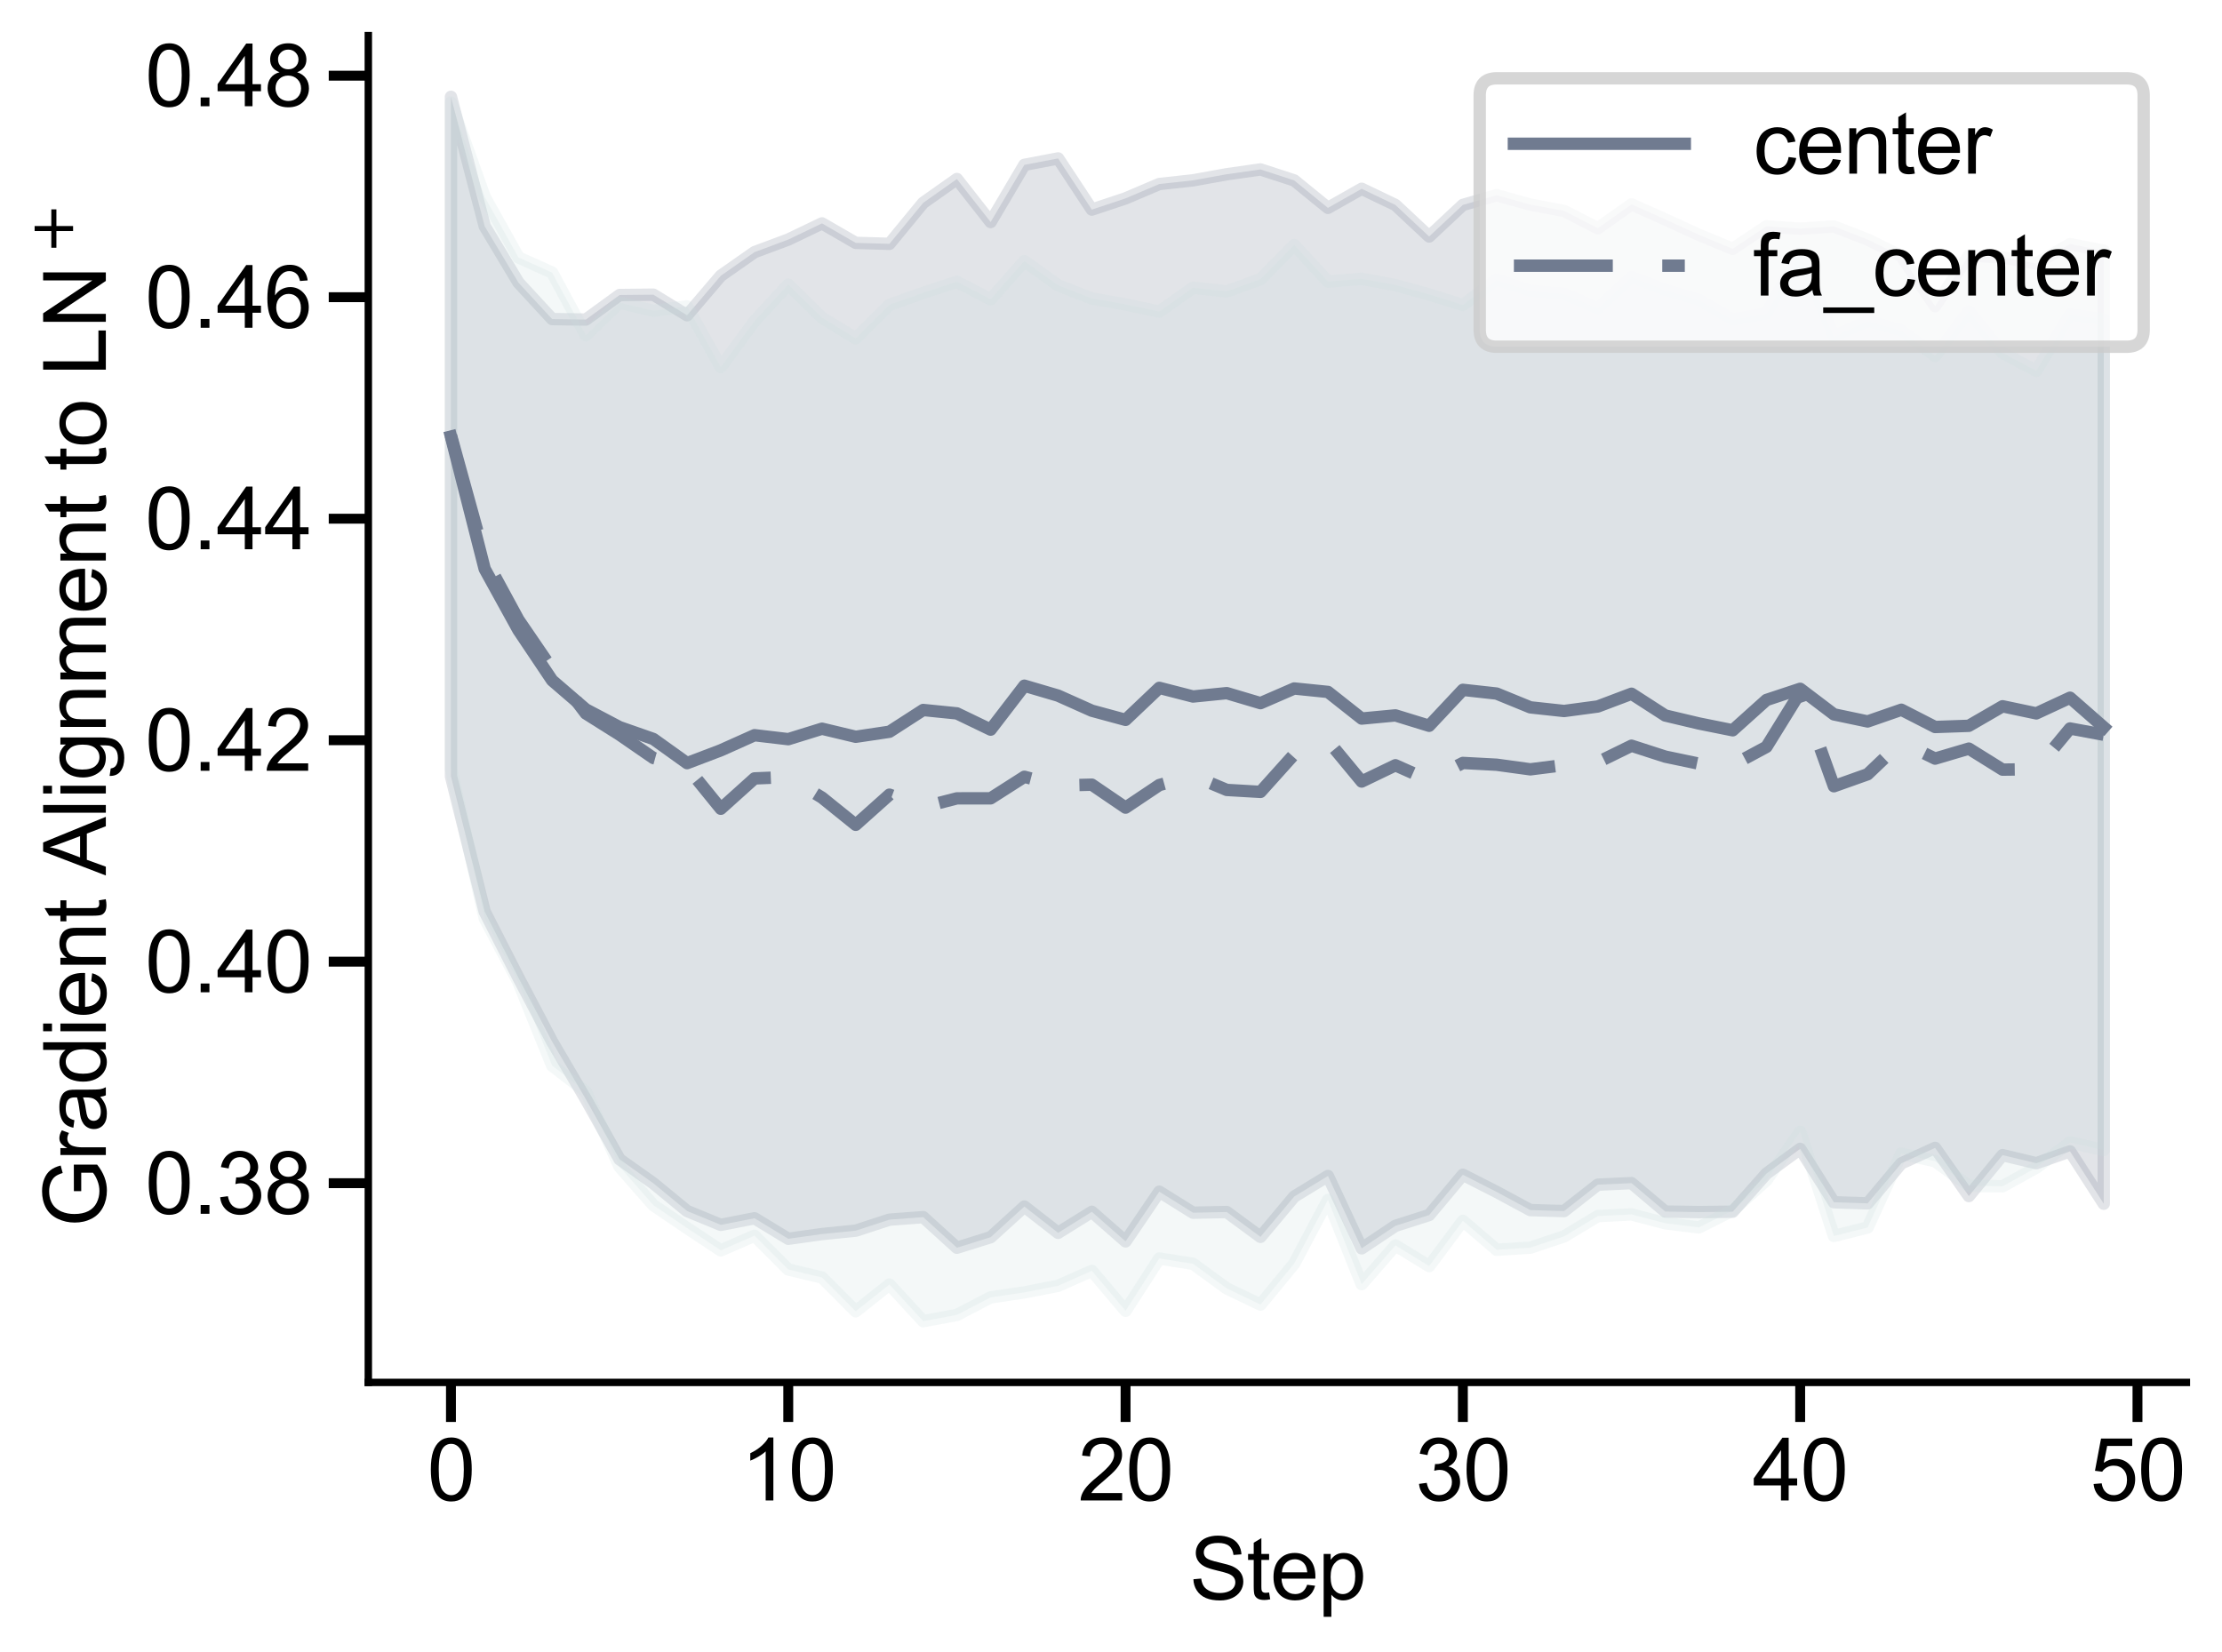 <?xml version="1.0" encoding="utf-8" standalone="no"?>
<!DOCTYPE svg PUBLIC "-//W3C//DTD SVG 1.1//EN"
  "http://www.w3.org/Graphics/SVG/1.1/DTD/svg11.dtd">
<svg xmlns:xlink="http://www.w3.org/1999/xlink" width="449.28pt" height="334.08pt" viewBox="0 0 449.28 334.08" xmlns="http://www.w3.org/2000/svg" version="1.1">
 <defs>
  <style type="text/css">*{stroke-linejoin: round; stroke-linecap: butt}</style>
 </defs>
 <g id="figure_1">
  <g id="patch_1">
   <path d="M 0 334.08 
L 449.28 334.08 
L 449.28 0 
L 0 0 
z
" style="fill: #ffffff"/>
  </g>
  <g id="axes_1">
   <g id="patch_2">
    <path d="M 74.472 279.563 
L 442.08 279.563 
L 442.08 7.2 
L 74.472 7.2 
z
" style="fill: #ffffff"/>
   </g>
   <g id="PolyCollection_1">
    <defs>
     <path id="me09c4c65f8" d="M 91.182 -314.5 
L 91.182 -177.089 
L 98.002 -149.723 
L 104.822 -136.369 
L 111.642 -123.418 
L 118.463 -111.772 
L 125.283 -99.629 
L 132.103 -94.786 
L 138.923 -89.179 
L 145.743 -86.376 
L 152.564 -87.71 
L 159.384 -83.56 
L 166.204 -84.517 
L 173.024 -85.203 
L 179.844 -87.429 
L 186.664 -87.937 
L 193.485 -81.748 
L 200.305 -83.88 
L 207.125 -90.08 
L 213.945 -84.764 
L 220.765 -89.014 
L 227.585 -83.037 
L 234.406 -93.085 
L 241.226 -88.835 
L 248.046 -88.974 
L 254.866 -83.949 
L 261.686 -92.098 
L 268.507 -96.261 
L 275.327 -81.627 
L 282.147 -86.181 
L 288.967 -88.362 
L 295.787 -96.509 
L 302.607 -93.038 
L 309.428 -89.362 
L 316.248 -89.161 
L 323.068 -94.502 
L 329.888 -94.817 
L 336.708 -89.068 
L 343.528 -88.957 
L 350.349 -89.036 
L 357.169 -96.749 
L 363.989 -101.743 
L 370.809 -90.95 
L 377.629 -90.724 
L 384.45 -98.823 
L 391.27 -101.943 
L 398.09 -92.2 
L 404.91 -100.479 
L 411.73 -98.844 
L 418.55 -101.244 
L 425.371 -90.648 
L 425.371 -283.369 
L 425.371 -283.369 
L 418.55 -284.715 
L 411.73 -280.78 
L 404.91 -282.02 
L 398.09 -282.398 
L 391.27 -272.175 
L 384.45 -282.275 
L 377.629 -285.637 
L 370.809 -288.28 
L 363.989 -287.827 
L 357.169 -288.299 
L 350.349 -283.754 
L 343.528 -286.581 
L 336.708 -289.703 
L 329.888 -292.748 
L 323.068 -287.914 
L 316.248 -291.427 
L 309.428 -292.704 
L 302.607 -294.608 
L 295.787 -292.64 
L 288.967 -286.253 
L 282.147 -292.632 
L 275.327 -295.903 
L 268.507 -292.043 
L 261.686 -297.594 
L 254.866 -299.816 
L 248.046 -298.844 
L 241.226 -297.611 
L 234.406 -296.867 
L 227.585 -293.967 
L 220.765 -291.692 
L 213.945 -302.041 
L 207.125 -300.742 
L 200.305 -289.177 
L 193.485 -297.876 
L 186.664 -293.061 
L 179.844 -284.771 
L 173.024 -284.961 
L 166.204 -288.906 
L 159.384 -285.634 
L 152.564 -283.09 
L 145.743 -278.313 
L 138.923 -270.325 
L 132.103 -274.489 
L 125.283 -274.418 
L 118.463 -269.457 
L 111.642 -269.553 
L 104.822 -276.938 
L 98.002 -288.326 
L 91.182 -314.5 
z
" style="stroke: #707b90; stroke-opacity: 0.2; stroke-width: 2.5"/>
    </defs>
    <g clip-path="url(#paecba4ebaf)">
     <use xlink:href="#me09c4c65f8" x="0" y="334.08" style="fill: #707b90; fill-opacity: 0.2; stroke: #707b90; stroke-opacity: 0.2; stroke-width: 2.5"/>
    </g>
   </g>
   <g id="PolyCollection_2">
    <defs>
     <path id="mb9f227d914" d="M 91.182 -313.361 
L 91.182 -178.68 
L 98.002 -148.371 
L 104.822 -135.462 
L 111.642 -118.577 
L 118.463 -113.292 
L 125.283 -98.132 
L 132.103 -90.363 
L 138.923 -85.734 
L 145.743 -81.216 
L 152.564 -84.181 
L 159.384 -77.357 
L 166.204 -75.732 
L 173.024 -68.896 
L 179.844 -74.317 
L 186.664 -66.897 
L 193.485 -68.166 
L 200.305 -71.713 
L 207.125 -72.719 
L 213.945 -74.053 
L 220.765 -77.078 
L 227.585 -68.998 
L 234.406 -79.579 
L 241.226 -78.5 
L 248.046 -73.522 
L 254.866 -70.25 
L 261.686 -78.546 
L 268.507 -91.416 
L 275.327 -74.382 
L 282.147 -82.216 
L 288.967 -78.039 
L 295.787 -87.186 
L 302.607 -81.342 
L 309.428 -81.766 
L 316.248 -84.047 
L 323.068 -88.153 
L 329.888 -88.486 
L 336.708 -86.7 
L 343.528 -85.859 
L 350.349 -89.296 
L 357.169 -95.398 
L 363.989 -105.202 
L 370.809 -84.126 
L 377.629 -85.843 
L 384.45 -100.781 
L 391.27 -99.244 
L 398.09 -94.266 
L 404.91 -94.176 
L 411.73 -97.945 
L 418.55 -103.043 
L 425.371 -101.492 
L 425.371 -269.494 
L 425.371 -269.494 
L 418.55 -270.473 
L 411.73 -259.091 
L 404.91 -262.701 
L 398.09 -271.11 
L 391.27 -262.088 
L 384.45 -267.235 
L 377.629 -269.166 
L 370.809 -266.027 
L 363.989 -282.939 
L 357.169 -270.675 
L 350.349 -269.433 
L 343.528 -273.419 
L 336.708 -275.436 
L 329.888 -278.063 
L 323.068 -271.712 
L 316.248 -274.669 
L 309.428 -275.227 
L 302.607 -277.52 
L 295.787 -272.394 
L 288.967 -274.527 
L 282.147 -276.424 
L 275.327 -277.686 
L 268.507 -277.135 
L 261.686 -284.527 
L 254.866 -277.619 
L 248.046 -275.144 
L 241.226 -275.888 
L 234.406 -271.062 
L 227.585 -272.511 
L 220.765 -273.717 
L 213.945 -276.382 
L 207.125 -281.267 
L 200.305 -273.553 
L 193.485 -277.089 
L 186.664 -274.847 
L 179.844 -272.43 
L 173.024 -265.661 
L 166.204 -269.83 
L 159.384 -276.523 
L 152.564 -269.144 
L 145.743 -259.837 
L 138.923 -272.117 
L 132.103 -271.229 
L 125.283 -272.867 
L 118.463 -266.284 
L 111.642 -278.944 
L 104.822 -282.016 
L 98.002 -294.259 
L 91.182 -313.361 
z
" style="stroke: #cbdede; stroke-opacity: 0.2; stroke-width: 2.5"/>
    </defs>
    <g clip-path="url(#paecba4ebaf)">
     <use xlink:href="#mb9f227d914" x="0" y="334.08" style="fill: #cbdede; fill-opacity: 0.2; stroke: #cbdede; stroke-opacity: 0.2; stroke-width: 2.5"/>
    </g>
   </g>
   <g id="matplotlib.axis_1">
    <g id="xtick_1">
     <g id="line2d_1">
      <defs>
       <path id="m079b98a1dd" d="M 0 0 
L 0 8 
" style="stroke: #000000; stroke-width: 2"/>
      </defs>
      <g>
       <use xlink:href="#m079b98a1dd" x="91.182" y="279.563" style="stroke: #000000; stroke-width: 2"/>
      </g>
     </g>
     <g id="text_1">
      <!-- 0 -->
      <g transform="translate(86.377 303.432)scale(0.173 -0.173)">
       <defs>
        <path id="ArialMT-30" d="M 266 2259 
Q 266 3072 433 3567 
Q 600 4063 929 4331 
Q 1259 4600 1759 4600 
Q 2128 4600 2406 4451 
Q 2684 4303 2865 4023 
Q 3047 3744 3150 3342 
Q 3253 2941 3253 2259 
Q 3253 1453 3087 958 
Q 2922 463 2592 192 
Q 2263 -78 1759 -78 
Q 1097 -78 719 397 
Q 266 969 266 2259 
z
M 844 2259 
Q 844 1131 1108 757 
Q 1372 384 1759 384 
Q 2147 384 2411 759 
Q 2675 1134 2675 2259 
Q 2675 3391 2411 3762 
Q 2147 4134 1753 4134 
Q 1366 4134 1134 3806 
Q 844 3388 844 2259 
z
" transform="scale(0.016)"/>
       </defs>
       <use xlink:href="#ArialMT-30"/>
      </g>
     </g>
    </g>
    <g id="xtick_2">
     <g id="line2d_2">
      <g>
       <use xlink:href="#m079b98a1dd" x="159.384" y="279.563" style="stroke: #000000; stroke-width: 2"/>
      </g>
     </g>
     <g id="text_2">
      <!-- 10 -->
      <g transform="translate(149.774 303.432)scale(0.173 -0.173)">
       <defs>
        <path id="ArialMT-31" d="M 2384 0 
L 1822 0 
L 1822 3584 
Q 1619 3391 1289 3197 
Q 959 3003 697 2906 
L 697 3450 
Q 1169 3672 1522 3987 
Q 1875 4303 2022 4600 
L 2384 4600 
L 2384 0 
z
" transform="scale(0.016)"/>
       </defs>
       <use xlink:href="#ArialMT-31"/>
       <use xlink:href="#ArialMT-30" x="55.615"/>
      </g>
     </g>
    </g>
    <g id="xtick_3">
     <g id="line2d_3">
      <g>
       <use xlink:href="#m079b98a1dd" x="227.585" y="279.563" style="stroke: #000000; stroke-width: 2"/>
      </g>
     </g>
     <g id="text_3">
      <!-- 20 -->
      <g transform="translate(217.976 303.432)scale(0.173 -0.173)">
       <defs>
        <path id="ArialMT-32" d="M 3222 541 
L 3222 0 
L 194 0 
Q 188 203 259 391 
Q 375 700 629 1000 
Q 884 1300 1366 1694 
Q 2113 2306 2375 2664 
Q 2638 3022 2638 3341 
Q 2638 3675 2398 3904 
Q 2159 4134 1775 4134 
Q 1369 4134 1125 3890 
Q 881 3647 878 3216 
L 300 3275 
Q 359 3922 746 4261 
Q 1134 4600 1788 4600 
Q 2447 4600 2831 4234 
Q 3216 3869 3216 3328 
Q 3216 3053 3103 2787 
Q 2991 2522 2730 2228 
Q 2469 1934 1863 1422 
Q 1356 997 1212 845 
Q 1069 694 975 541 
L 3222 541 
z
" transform="scale(0.016)"/>
       </defs>
       <use xlink:href="#ArialMT-32"/>
       <use xlink:href="#ArialMT-30" x="55.615"/>
      </g>
     </g>
    </g>
    <g id="xtick_4">
     <g id="line2d_4">
      <g>
       <use xlink:href="#m079b98a1dd" x="295.787" y="279.563" style="stroke: #000000; stroke-width: 2"/>
      </g>
     </g>
     <g id="text_4">
      <!-- 30 -->
      <g transform="translate(286.178 303.432)scale(0.173 -0.173)">
       <defs>
        <path id="ArialMT-33" d="M 269 1209 
L 831 1284 
Q 928 806 1161 595 
Q 1394 384 1728 384 
Q 2125 384 2398 659 
Q 2672 934 2672 1341 
Q 2672 1728 2419 1979 
Q 2166 2231 1775 2231 
Q 1616 2231 1378 2169 
L 1441 2663 
Q 1497 2656 1531 2656 
Q 1891 2656 2178 2843 
Q 2466 3031 2466 3422 
Q 2466 3731 2256 3934 
Q 2047 4138 1716 4138 
Q 1388 4138 1169 3931 
Q 950 3725 888 3313 
L 325 3413 
Q 428 3978 793 4289 
Q 1159 4600 1703 4600 
Q 2078 4600 2393 4439 
Q 2709 4278 2876 4000 
Q 3044 3722 3044 3409 
Q 3044 3113 2884 2869 
Q 2725 2625 2413 2481 
Q 2819 2388 3044 2092 
Q 3269 1797 3269 1353 
Q 3269 753 2831 336 
Q 2394 -81 1725 -81 
Q 1122 -81 723 278 
Q 325 638 269 1209 
z
" transform="scale(0.016)"/>
       </defs>
       <use xlink:href="#ArialMT-33"/>
       <use xlink:href="#ArialMT-30" x="55.615"/>
      </g>
     </g>
    </g>
    <g id="xtick_5">
     <g id="line2d_5">
      <g>
       <use xlink:href="#m079b98a1dd" x="363.989" y="279.563" style="stroke: #000000; stroke-width: 2"/>
      </g>
     </g>
     <g id="text_5">
      <!-- 40 -->
      <g transform="translate(354.38 303.432)scale(0.173 -0.173)">
       <defs>
        <path id="ArialMT-34" d="M 2069 0 
L 2069 1097 
L 81 1097 
L 81 1613 
L 2172 4581 
L 2631 4581 
L 2631 1613 
L 3250 1613 
L 3250 1097 
L 2631 1097 
L 2631 0 
L 2069 0 
z
M 2069 1613 
L 2069 3678 
L 634 1613 
L 2069 1613 
z
" transform="scale(0.016)"/>
       </defs>
       <use xlink:href="#ArialMT-34"/>
       <use xlink:href="#ArialMT-30" x="55.615"/>
      </g>
     </g>
    </g>
    <g id="xtick_6">
     <g id="line2d_6">
      <g>
       <use xlink:href="#m079b98a1dd" x="432.191" y="279.563" style="stroke: #000000; stroke-width: 2"/>
      </g>
     </g>
     <g id="text_6">
      <!-- 50 -->
      <g transform="translate(422.581 303.432)scale(0.173 -0.173)">
       <defs>
        <path id="ArialMT-35" d="M 266 1200 
L 856 1250 
Q 922 819 1161 601 
Q 1400 384 1738 384 
Q 2144 384 2425 690 
Q 2706 997 2706 1503 
Q 2706 1984 2436 2262 
Q 2166 2541 1728 2541 
Q 1456 2541 1237 2417 
Q 1019 2294 894 2097 
L 366 2166 
L 809 4519 
L 3088 4519 
L 3088 3981 
L 1259 3981 
L 1013 2750 
Q 1425 3038 1878 3038 
Q 2478 3038 2890 2622 
Q 3303 2206 3303 1553 
Q 3303 931 2941 478 
Q 2500 -78 1738 -78 
Q 1113 -78 717 272 
Q 322 622 266 1200 
z
" transform="scale(0.016)"/>
       </defs>
       <use xlink:href="#ArialMT-35"/>
       <use xlink:href="#ArialMT-30" x="55.615"/>
      </g>
     </g>
    </g>
    <g id="text_7">
     <!-- Step -->
     <g transform="translate(240.504 323.446)scale(0.173 -0.173)">
      <defs>
       <path id="ArialMT-53" d="M 288 1472 
L 859 1522 
Q 900 1178 1048 958 
Q 1197 738 1509 602 
Q 1822 466 2213 466 
Q 2559 466 2825 569 
Q 3091 672 3220 851 
Q 3350 1031 3350 1244 
Q 3350 1459 3225 1620 
Q 3100 1781 2813 1891 
Q 2628 1963 1997 2114 
Q 1366 2266 1113 2400 
Q 784 2572 623 2826 
Q 463 3081 463 3397 
Q 463 3744 659 4045 
Q 856 4347 1234 4503 
Q 1613 4659 2075 4659 
Q 2584 4659 2973 4495 
Q 3363 4331 3572 4012 
Q 3781 3694 3797 3291 
L 3216 3247 
Q 3169 3681 2898 3903 
Q 2628 4125 2100 4125 
Q 1550 4125 1298 3923 
Q 1047 3722 1047 3438 
Q 1047 3191 1225 3031 
Q 1400 2872 2139 2705 
Q 2878 2538 3153 2413 
Q 3553 2228 3743 1945 
Q 3934 1663 3934 1294 
Q 3934 928 3725 604 
Q 3516 281 3123 101 
Q 2731 -78 2241 -78 
Q 1619 -78 1198 103 
Q 778 284 539 648 
Q 300 1013 288 1472 
z
" transform="scale(0.016)"/>
       <path id="ArialMT-74" d="M 1650 503 
L 1731 6 
Q 1494 -44 1306 -44 
Q 1000 -44 831 53 
Q 663 150 594 308 
Q 525 466 525 972 
L 525 2881 
L 113 2881 
L 113 3319 
L 525 3319 
L 525 4141 
L 1084 4478 
L 1084 3319 
L 1650 3319 
L 1650 2881 
L 1084 2881 
L 1084 941 
Q 1084 700 1114 631 
Q 1144 563 1211 522 
Q 1278 481 1403 481 
Q 1497 481 1650 503 
z
" transform="scale(0.016)"/>
       <path id="ArialMT-65" d="M 2694 1069 
L 3275 997 
Q 3138 488 2766 206 
Q 2394 -75 1816 -75 
Q 1088 -75 661 373 
Q 234 822 234 1631 
Q 234 2469 665 2931 
Q 1097 3394 1784 3394 
Q 2450 3394 2872 2941 
Q 3294 2488 3294 1666 
Q 3294 1616 3291 1516 
L 816 1516 
Q 847 969 1125 678 
Q 1403 388 1819 388 
Q 2128 388 2347 550 
Q 2566 713 2694 1069 
z
M 847 1978 
L 2700 1978 
Q 2663 2397 2488 2606 
Q 2219 2931 1791 2931 
Q 1403 2931 1139 2672 
Q 875 2413 847 1978 
z
" transform="scale(0.016)"/>
       <path id="ArialMT-70" d="M 422 -1272 
L 422 3319 
L 934 3319 
L 934 2888 
Q 1116 3141 1344 3267 
Q 1572 3394 1897 3394 
Q 2322 3394 2647 3175 
Q 2972 2956 3137 2557 
Q 3303 2159 3303 1684 
Q 3303 1175 3120 767 
Q 2938 359 2589 142 
Q 2241 -75 1856 -75 
Q 1575 -75 1351 44 
Q 1128 163 984 344 
L 984 -1272 
L 422 -1272 
z
M 931 1641 
Q 931 1000 1190 694 
Q 1450 388 1819 388 
Q 2194 388 2461 705 
Q 2728 1022 2728 1688 
Q 2728 2322 2467 2637 
Q 2206 2953 1844 2953 
Q 1484 2953 1207 2617 
Q 931 2281 931 1641 
z
" transform="scale(0.016)"/>
      </defs>
      <use xlink:href="#ArialMT-53"/>
      <use xlink:href="#ArialMT-74" x="66.699"/>
      <use xlink:href="#ArialMT-65" x="94.482"/>
      <use xlink:href="#ArialMT-70" x="150.098"/>
     </g>
    </g>
   </g>
   <g id="matplotlib.axis_2">
    <g id="ytick_1">
     <g id="line2d_7">
      <defs>
       <path id="m1345f5ae2b" d="M 0 0 
L -8 0 
" style="stroke: #000000; stroke-width: 2"/>
      </defs>
      <g>
       <use xlink:href="#m1345f5ae2b" x="74.472" y="239.28" style="stroke: #000000; stroke-width: 2"/>
      </g>
     </g>
     <g id="text_8">
      <!-- 0.38 -->
      <g transform="translate(29.344 245.464)scale(0.173 -0.173)">
       <defs>
        <path id="ArialMT-2e" d="M 581 0 
L 581 641 
L 1222 641 
L 1222 0 
L 581 0 
z
" transform="scale(0.016)"/>
        <path id="ArialMT-38" d="M 1131 2484 
Q 781 2613 612 2850 
Q 444 3088 444 3419 
Q 444 3919 803 4259 
Q 1163 4600 1759 4600 
Q 2359 4600 2725 4251 
Q 3091 3903 3091 3403 
Q 3091 3084 2923 2848 
Q 2756 2613 2416 2484 
Q 2838 2347 3058 2040 
Q 3278 1734 3278 1309 
Q 3278 722 2862 322 
Q 2447 -78 1769 -78 
Q 1091 -78 675 323 
Q 259 725 259 1325 
Q 259 1772 486 2073 
Q 713 2375 1131 2484 
z
M 1019 3438 
Q 1019 3113 1228 2906 
Q 1438 2700 1772 2700 
Q 2097 2700 2305 2904 
Q 2513 3109 2513 3406 
Q 2513 3716 2298 3927 
Q 2084 4138 1766 4138 
Q 1444 4138 1231 3931 
Q 1019 3725 1019 3438 
z
M 838 1322 
Q 838 1081 952 856 
Q 1066 631 1291 507 
Q 1516 384 1775 384 
Q 2178 384 2440 643 
Q 2703 903 2703 1303 
Q 2703 1709 2433 1975 
Q 2163 2241 1756 2241 
Q 1359 2241 1098 1978 
Q 838 1716 838 1322 
z
" transform="scale(0.016)"/>
       </defs>
       <use xlink:href="#ArialMT-30"/>
       <use xlink:href="#ArialMT-2e" x="55.615"/>
       <use xlink:href="#ArialMT-33" x="83.398"/>
       <use xlink:href="#ArialMT-38" x="139.014"/>
      </g>
     </g>
    </g>
    <g id="ytick_2">
     <g id="line2d_8">
      <g>
       <use xlink:href="#m1345f5ae2b" x="74.472" y="194.484" style="stroke: #000000; stroke-width: 2"/>
      </g>
     </g>
     <g id="text_9">
      <!-- 0.40 -->
      <g transform="translate(29.344 200.668)scale(0.173 -0.173)">
       <use xlink:href="#ArialMT-30"/>
       <use xlink:href="#ArialMT-2e" x="55.615"/>
       <use xlink:href="#ArialMT-34" x="83.398"/>
       <use xlink:href="#ArialMT-30" x="139.014"/>
      </g>
     </g>
    </g>
    <g id="ytick_3">
     <g id="line2d_9">
      <g>
       <use xlink:href="#m1345f5ae2b" x="74.472" y="149.688" style="stroke: #000000; stroke-width: 2"/>
      </g>
     </g>
     <g id="text_10">
      <!-- 0.42 -->
      <g transform="translate(29.344 155.873)scale(0.173 -0.173)">
       <use xlink:href="#ArialMT-30"/>
       <use xlink:href="#ArialMT-2e" x="55.615"/>
       <use xlink:href="#ArialMT-34" x="83.398"/>
       <use xlink:href="#ArialMT-32" x="139.014"/>
      </g>
     </g>
    </g>
    <g id="ytick_4">
     <g id="line2d_10">
      <g>
       <use xlink:href="#m1345f5ae2b" x="74.472" y="104.893" style="stroke: #000000; stroke-width: 2"/>
      </g>
     </g>
     <g id="text_11">
      <!-- 0.44 -->
      <g transform="translate(29.344 111.077)scale(0.173 -0.173)">
       <use xlink:href="#ArialMT-30"/>
       <use xlink:href="#ArialMT-2e" x="55.615"/>
       <use xlink:href="#ArialMT-34" x="83.398"/>
       <use xlink:href="#ArialMT-34" x="139.014"/>
      </g>
     </g>
    </g>
    <g id="ytick_5">
     <g id="line2d_11">
      <g>
       <use xlink:href="#m1345f5ae2b" x="74.472" y="60.097" style="stroke: #000000; stroke-width: 2"/>
      </g>
     </g>
     <g id="text_12">
      <!-- 0.46 -->
      <g transform="translate(29.344 66.282)scale(0.173 -0.173)">
       <defs>
        <path id="ArialMT-36" d="M 3184 3459 
L 2625 3416 
Q 2550 3747 2413 3897 
Q 2184 4138 1850 4138 
Q 1581 4138 1378 3988 
Q 1113 3794 959 3422 
Q 806 3050 800 2363 
Q 1003 2672 1297 2822 
Q 1591 2972 1913 2972 
Q 2475 2972 2870 2558 
Q 3266 2144 3266 1488 
Q 3266 1056 3080 686 
Q 2894 316 2569 119 
Q 2244 -78 1831 -78 
Q 1128 -78 684 439 
Q 241 956 241 2144 
Q 241 3472 731 4075 
Q 1159 4600 1884 4600 
Q 2425 4600 2770 4297 
Q 3116 3994 3184 3459 
z
M 888 1484 
Q 888 1194 1011 928 
Q 1134 663 1356 523 
Q 1578 384 1822 384 
Q 2178 384 2434 671 
Q 2691 959 2691 1453 
Q 2691 1928 2437 2201 
Q 2184 2475 1800 2475 
Q 1419 2475 1153 2201 
Q 888 1928 888 1484 
z
" transform="scale(0.016)"/>
       </defs>
       <use xlink:href="#ArialMT-30"/>
       <use xlink:href="#ArialMT-2e" x="55.615"/>
       <use xlink:href="#ArialMT-34" x="83.398"/>
       <use xlink:href="#ArialMT-36" x="139.014"/>
      </g>
     </g>
    </g>
    <g id="ytick_6">
     <g id="line2d_12">
      <g>
       <use xlink:href="#m1345f5ae2b" x="74.472" y="15.302" style="stroke: #000000; stroke-width: 2"/>
      </g>
     </g>
     <g id="text_13">
      <!-- 0.48 -->
      <g transform="translate(29.344 21.486)scale(0.173 -0.173)">
       <use xlink:href="#ArialMT-30"/>
       <use xlink:href="#ArialMT-2e" x="55.615"/>
       <use xlink:href="#ArialMT-34" x="83.398"/>
       <use xlink:href="#ArialMT-38" x="139.014"/>
      </g>
     </g>
    </g>
    <g id="text_14">
     <!-- Gradient Alignment to LN$^+$ -->
     <g transform="translate(21.542 248.185)rotate(-90)scale(0.173 -0.173)">
      <defs>
       <path id="ArialMT-47" d="M 2638 1797 
L 2638 2334 
L 4578 2338 
L 4578 638 
Q 4131 281 3656 101 
Q 3181 -78 2681 -78 
Q 2006 -78 1454 211 
Q 903 500 622 1047 
Q 341 1594 341 2269 
Q 341 2938 620 3517 
Q 900 4097 1425 4378 
Q 1950 4659 2634 4659 
Q 3131 4659 3532 4498 
Q 3934 4338 4162 4050 
Q 4391 3763 4509 3300 
L 3963 3150 
Q 3859 3500 3706 3700 
Q 3553 3900 3268 4020 
Q 2984 4141 2638 4141 
Q 2222 4141 1919 4014 
Q 1616 3888 1430 3681 
Q 1244 3475 1141 3228 
Q 966 2803 966 2306 
Q 966 1694 1177 1281 
Q 1388 869 1791 669 
Q 2194 469 2647 469 
Q 3041 469 3416 620 
Q 3791 772 3984 944 
L 3984 1797 
L 2638 1797 
z
" transform="scale(0.016)"/>
       <path id="ArialMT-72" d="M 416 0 
L 416 3319 
L 922 3319 
L 922 2816 
Q 1116 3169 1280 3281 
Q 1444 3394 1641 3394 
Q 1925 3394 2219 3213 
L 2025 2691 
Q 1819 2813 1613 2813 
Q 1428 2813 1281 2702 
Q 1134 2591 1072 2394 
Q 978 2094 978 1738 
L 978 0 
L 416 0 
z
" transform="scale(0.016)"/>
       <path id="ArialMT-61" d="M 2588 409 
Q 2275 144 1986 34 
Q 1697 -75 1366 -75 
Q 819 -75 525 192 
Q 231 459 231 875 
Q 231 1119 342 1320 
Q 453 1522 633 1644 
Q 813 1766 1038 1828 
Q 1203 1872 1538 1913 
Q 2219 1994 2541 2106 
Q 2544 2222 2544 2253 
Q 2544 2597 2384 2738 
Q 2169 2928 1744 2928 
Q 1347 2928 1158 2789 
Q 969 2650 878 2297 
L 328 2372 
Q 403 2725 575 2942 
Q 747 3159 1072 3276 
Q 1397 3394 1825 3394 
Q 2250 3394 2515 3294 
Q 2781 3194 2906 3042 
Q 3031 2891 3081 2659 
Q 3109 2516 3109 2141 
L 3109 1391 
Q 3109 606 3145 398 
Q 3181 191 3288 0 
L 2700 0 
Q 2613 175 2588 409 
z
M 2541 1666 
Q 2234 1541 1622 1453 
Q 1275 1403 1131 1340 
Q 988 1278 909 1158 
Q 831 1038 831 891 
Q 831 666 1001 516 
Q 1172 366 1500 366 
Q 1825 366 2078 508 
Q 2331 650 2450 897 
Q 2541 1088 2541 1459 
L 2541 1666 
z
" transform="scale(0.016)"/>
       <path id="ArialMT-64" d="M 2575 0 
L 2575 419 
Q 2259 -75 1647 -75 
Q 1250 -75 917 144 
Q 584 363 401 755 
Q 219 1147 219 1656 
Q 219 2153 384 2558 
Q 550 2963 881 3178 
Q 1213 3394 1622 3394 
Q 1922 3394 2156 3267 
Q 2391 3141 2538 2938 
L 2538 4581 
L 3097 4581 
L 3097 0 
L 2575 0 
z
M 797 1656 
Q 797 1019 1065 703 
Q 1334 388 1700 388 
Q 2069 388 2326 689 
Q 2584 991 2584 1609 
Q 2584 2291 2321 2609 
Q 2059 2928 1675 2928 
Q 1300 2928 1048 2622 
Q 797 2316 797 1656 
z
" transform="scale(0.016)"/>
       <path id="ArialMT-69" d="M 425 3934 
L 425 4581 
L 988 4581 
L 988 3934 
L 425 3934 
z
M 425 0 
L 425 3319 
L 988 3319 
L 988 0 
L 425 0 
z
" transform="scale(0.016)"/>
       <path id="ArialMT-6e" d="M 422 0 
L 422 3319 
L 928 3319 
L 928 2847 
Q 1294 3394 1984 3394 
Q 2284 3394 2536 3286 
Q 2788 3178 2913 3003 
Q 3038 2828 3088 2588 
Q 3119 2431 3119 2041 
L 3119 0 
L 2556 0 
L 2556 2019 
Q 2556 2363 2490 2533 
Q 2425 2703 2258 2804 
Q 2091 2906 1866 2906 
Q 1506 2906 1245 2678 
Q 984 2450 984 1813 
L 984 0 
L 422 0 
z
" transform="scale(0.016)"/>
       <path id="ArialMT-20" transform="scale(0.016)"/>
       <path id="ArialMT-41" d="M -9 0 
L 1750 4581 
L 2403 4581 
L 4278 0 
L 3588 0 
L 3053 1388 
L 1138 1388 
L 634 0 
L -9 0 
z
M 1313 1881 
L 2866 1881 
L 2388 3150 
Q 2169 3728 2063 4100 
Q 1975 3659 1816 3225 
L 1313 1881 
z
" transform="scale(0.016)"/>
       <path id="ArialMT-6c" d="M 409 0 
L 409 4581 
L 972 4581 
L 972 0 
L 409 0 
z
" transform="scale(0.016)"/>
       <path id="ArialMT-67" d="M 319 -275 
L 866 -356 
Q 900 -609 1056 -725 
Q 1266 -881 1628 -881 
Q 2019 -881 2231 -725 
Q 2444 -569 2519 -288 
Q 2563 -116 2559 434 
Q 2191 0 1641 0 
Q 956 0 581 494 
Q 206 988 206 1678 
Q 206 2153 378 2554 
Q 550 2956 876 3175 
Q 1203 3394 1644 3394 
Q 2231 3394 2613 2919 
L 2613 3319 
L 3131 3319 
L 3131 450 
Q 3131 -325 2973 -648 
Q 2816 -972 2473 -1159 
Q 2131 -1347 1631 -1347 
Q 1038 -1347 672 -1080 
Q 306 -813 319 -275 
z
M 784 1719 
Q 784 1066 1043 766 
Q 1303 466 1694 466 
Q 2081 466 2343 764 
Q 2606 1063 2606 1700 
Q 2606 2309 2336 2618 
Q 2066 2928 1684 2928 
Q 1309 2928 1046 2623 
Q 784 2319 784 1719 
z
" transform="scale(0.016)"/>
       <path id="ArialMT-6d" d="M 422 0 
L 422 3319 
L 925 3319 
L 925 2853 
Q 1081 3097 1340 3245 
Q 1600 3394 1931 3394 
Q 2300 3394 2536 3241 
Q 2772 3088 2869 2813 
Q 3263 3394 3894 3394 
Q 4388 3394 4653 3120 
Q 4919 2847 4919 2278 
L 4919 0 
L 4359 0 
L 4359 2091 
Q 4359 2428 4304 2576 
Q 4250 2725 4106 2815 
Q 3963 2906 3769 2906 
Q 3419 2906 3187 2673 
Q 2956 2441 2956 1928 
L 2956 0 
L 2394 0 
L 2394 2156 
Q 2394 2531 2256 2718 
Q 2119 2906 1806 2906 
Q 1569 2906 1367 2781 
Q 1166 2656 1075 2415 
Q 984 2175 984 1722 
L 984 0 
L 422 0 
z
" transform="scale(0.016)"/>
       <path id="ArialMT-6f" d="M 213 1659 
Q 213 2581 725 3025 
Q 1153 3394 1769 3394 
Q 2453 3394 2887 2945 
Q 3322 2497 3322 1706 
Q 3322 1066 3130 698 
Q 2938 331 2570 128 
Q 2203 -75 1769 -75 
Q 1072 -75 642 372 
Q 213 819 213 1659 
z
M 791 1659 
Q 791 1022 1069 705 
Q 1347 388 1769 388 
Q 2188 388 2466 706 
Q 2744 1025 2744 1678 
Q 2744 2294 2464 2611 
Q 2184 2928 1769 2928 
Q 1347 2928 1069 2612 
Q 791 2297 791 1659 
z
" transform="scale(0.016)"/>
       <path id="ArialMT-4c" d="M 469 0 
L 469 4581 
L 1075 4581 
L 1075 541 
L 3331 541 
L 3331 0 
L 469 0 
z
" transform="scale(0.016)"/>
       <path id="ArialMT-4e" d="M 488 0 
L 488 4581 
L 1109 4581 
L 3516 984 
L 3516 4581 
L 4097 4581 
L 4097 0 
L 3475 0 
L 1069 3600 
L 1069 0 
L 488 0 
z
" transform="scale(0.016)"/>
       <path id="DejaVuSans-2b" d="M 2944 4013 
L 2944 2272 
L 4684 2272 
L 4684 1741 
L 2944 1741 
L 2944 0 
L 2419 0 
L 2419 1741 
L 678 1741 
L 678 2272 
L 2419 2272 
L 2419 4013 
L 2944 4013 
z
" transform="scale(0.016)"/>
      </defs>
      <use xlink:href="#ArialMT-47" transform="translate(0 0.827)"/>
      <use xlink:href="#ArialMT-72" transform="translate(77.783 0.827)"/>
      <use xlink:href="#ArialMT-61" transform="translate(111.084 0.827)"/>
      <use xlink:href="#ArialMT-64" transform="translate(166.699 0.827)"/>
      <use xlink:href="#ArialMT-69" transform="translate(222.314 0.827)"/>
      <use xlink:href="#ArialMT-65" transform="translate(244.531 0.827)"/>
      <use xlink:href="#ArialMT-6e" transform="translate(300.146 0.827)"/>
      <use xlink:href="#ArialMT-74" transform="translate(355.762 0.827)"/>
      <use xlink:href="#ArialMT-20" transform="translate(383.545 0.827)"/>
      <use xlink:href="#ArialMT-41" transform="translate(411.328 0.827)"/>
      <use xlink:href="#ArialMT-6c" transform="translate(478.027 0.827)"/>
      <use xlink:href="#ArialMT-69" transform="translate(500.244 0.827)"/>
      <use xlink:href="#ArialMT-67" transform="translate(522.461 0.827)"/>
      <use xlink:href="#ArialMT-6e" transform="translate(578.076 0.827)"/>
      <use xlink:href="#ArialMT-6d" transform="translate(633.691 0.827)"/>
      <use xlink:href="#ArialMT-65" transform="translate(716.992 0.827)"/>
      <use xlink:href="#ArialMT-6e" transform="translate(772.607 0.827)"/>
      <use xlink:href="#ArialMT-74" transform="translate(828.223 0.827)"/>
      <use xlink:href="#ArialMT-20" transform="translate(856.006 0.827)"/>
      <use xlink:href="#ArialMT-74" transform="translate(883.789 0.827)"/>
      <use xlink:href="#ArialMT-6f" transform="translate(911.572 0.827)"/>
      <use xlink:href="#ArialMT-20" transform="translate(967.188 0.827)"/>
      <use xlink:href="#ArialMT-4c" transform="translate(994.971 0.827)"/>
      <use xlink:href="#ArialMT-4e" transform="translate(1050.586 0.827)"/>
      <use xlink:href="#DejaVuSans-2b" transform="translate(1137.397 39.108)scale(0.7)"/>
     </g>
    </g>
   </g>
   <g id="line2d_13">
    <path d="M 91.182 88.285 
L 98.002 115.055 
L 104.822 127.426 
L 111.642 137.595 
L 118.463 143.466 
L 125.283 147.056 
L 132.103 149.442 
L 138.923 154.328 
L 145.743 151.735 
L 152.564 148.68 
L 159.384 149.483 
L 166.204 147.369 
L 173.024 148.998 
L 179.844 147.98 
L 186.664 143.581 
L 193.485 144.268 
L 200.305 147.552 
L 207.125 138.669 
L 213.945 140.678 
L 220.765 143.727 
L 227.585 145.578 
L 234.406 139.104 
L 241.226 140.857 
L 248.046 140.171 
L 254.866 142.198 
L 261.686 139.234 
L 268.507 139.928 
L 275.327 145.315 
L 282.147 144.674 
L 288.967 146.772 
L 295.787 139.506 
L 302.607 140.257 
L 309.428 143.047 
L 316.248 143.786 
L 323.068 142.872 
L 329.888 140.297 
L 336.708 144.695 
L 343.528 146.311 
L 350.349 147.685 
L 357.169 141.556 
L 363.989 139.295 
L 370.809 144.465 
L 377.629 145.9 
L 384.45 143.531 
L 391.27 147.021 
L 398.09 146.781 
L 404.91 142.83 
L 411.73 144.268 
L 418.55 141.1 
L 425.371 147.072 
" clip-path="url(#paecba4ebaf)" style="fill: none; stroke: #707b90; stroke-width: 2.5; stroke-linecap: square"/>
   </g>
   <g id="line2d_14">
    <path d="M 91.182 88.06 
L 98.002 112.765 
L 104.822 125.341 
L 111.642 135.319 
L 118.463 144.292 
L 125.283 148.58 
L 132.103 153.284 
L 138.923 155.154 
L 145.743 163.554 
L 152.564 157.418 
L 159.384 157.14 
L 166.204 161.299 
L 173.024 166.801 
L 179.844 160.706 
L 186.664 163.208 
L 193.485 161.452 
L 200.305 161.447 
L 207.125 157.087 
L 213.945 158.863 
L 220.765 158.683 
L 227.585 163.326 
L 234.406 158.76 
L 241.226 156.886 
L 248.046 159.747 
L 254.866 160.145 
L 261.686 152.543 
L 268.507 149.804 
L 275.327 158.046 
L 282.147 154.76 
L 288.967 157.797 
L 295.787 154.29 
L 302.607 154.649 
L 309.428 155.583 
L 316.248 154.722 
L 323.068 154.148 
L 329.888 150.806 
L 336.708 153.012 
L 343.528 154.441 
L 350.349 154.715 
L 357.169 151.043 
L 363.989 140.01 
L 370.809 159.003 
L 377.629 156.576 
L 384.45 150.072 
L 391.27 153.414 
L 398.09 151.392 
L 404.91 155.641 
L 411.73 155.562 
L 418.55 147.322 
L 425.371 148.587 
" clip-path="url(#paecba4ebaf)" style="fill: none; stroke-dasharray: 20,10; stroke-dashoffset: 0; stroke: #707b90; stroke-width: 2.5"/>
   </g>
   <g id="patch_3">
    <path d="M 74.472 279.563 
L 74.472 7.2 
" style="fill: none; stroke: #000000; stroke-width: 1.5; stroke-linejoin: miter; stroke-linecap: square"/>
   </g>
   <g id="patch_4">
    <path d="M 74.472 279.563 
L 442.08 279.563 
" style="fill: none; stroke: #000000; stroke-width: 1.5; stroke-linejoin: miter; stroke-linecap: square"/>
   </g>
   <g id="legend_1">
    <g id="patch_5">
     <path d="M 302.647 70.121 
L 429.984 70.121 
Q 433.44 70.121 433.44 66.665 
L 433.44 19.296 
Q 433.44 15.84 429.984 15.84 
L 302.647 15.84 
Q 299.191 15.84 299.191 19.296 
L 299.191 66.665 
Q 299.191 70.121 302.647 70.121 
z
" style="fill: #ffffff; opacity: 0.8; stroke: #cccccc; stroke-width: 2.5; stroke-linejoin: miter"/>
    </g>
    <g id="line2d_15">
     <path d="M 306.103 29.073 
L 323.383 29.073 
L 340.663 29.073 
" style="fill: none; stroke: #707b90; stroke-width: 2.5; stroke-linecap: square"/>
    </g>
    <g id="text_15">
     <!-- center -->
     <g transform="translate(354.487 35.121)scale(0.173 -0.173)">
      <defs>
       <path id="ArialMT-63" d="M 2588 1216 
L 3141 1144 
Q 3050 572 2676 248 
Q 2303 -75 1759 -75 
Q 1078 -75 664 370 
Q 250 816 250 1647 
Q 250 2184 428 2587 
Q 606 2991 970 3192 
Q 1334 3394 1763 3394 
Q 2303 3394 2647 3120 
Q 2991 2847 3088 2344 
L 2541 2259 
Q 2463 2594 2264 2762 
Q 2066 2931 1784 2931 
Q 1359 2931 1093 2626 
Q 828 2322 828 1663 
Q 828 994 1084 691 
Q 1341 388 1753 388 
Q 2084 388 2306 591 
Q 2528 794 2588 1216 
z
" transform="scale(0.016)"/>
      </defs>
      <use xlink:href="#ArialMT-63"/>
      <use xlink:href="#ArialMT-65" x="50"/>
      <use xlink:href="#ArialMT-6e" x="105.615"/>
      <use xlink:href="#ArialMT-74" x="161.23"/>
      <use xlink:href="#ArialMT-65" x="189.014"/>
      <use xlink:href="#ArialMT-72" x="244.629"/>
     </g>
    </g>
    <g id="line2d_16">
     <path d="M 306.103 53.726 
L 323.383 53.726 
L 340.663 53.726 
" style="fill: none; stroke-dasharray: 20,10; stroke-dashoffset: 0; stroke: #707b90; stroke-width: 2.5"/>
    </g>
    <g id="text_16">
     <!-- fa_center -->
     <g transform="translate(354.487 59.774)scale(0.173 -0.173)">
      <defs>
       <path id="ArialMT-66" d="M 556 0 
L 556 2881 
L 59 2881 
L 59 3319 
L 556 3319 
L 556 3672 
Q 556 4006 616 4169 
Q 697 4388 901 4523 
Q 1106 4659 1475 4659 
Q 1713 4659 2000 4603 
L 1916 4113 
Q 1741 4144 1584 4144 
Q 1328 4144 1222 4034 
Q 1116 3925 1116 3625 
L 1116 3319 
L 1763 3319 
L 1763 2881 
L 1116 2881 
L 1116 0 
L 556 0 
z
" transform="scale(0.016)"/>
       <path id="ArialMT-5f" d="M -97 -1272 
L -97 -866 
L 3631 -866 
L 3631 -1272 
L -97 -1272 
z
" transform="scale(0.016)"/>
      </defs>
      <use xlink:href="#ArialMT-66"/>
      <use xlink:href="#ArialMT-61" x="27.783"/>
      <use xlink:href="#ArialMT-5f" x="83.398"/>
      <use xlink:href="#ArialMT-63" x="139.014"/>
      <use xlink:href="#ArialMT-65" x="189.014"/>
      <use xlink:href="#ArialMT-6e" x="244.629"/>
      <use xlink:href="#ArialMT-74" x="300.244"/>
      <use xlink:href="#ArialMT-65" x="328.027"/>
      <use xlink:href="#ArialMT-72" x="383.643"/>
     </g>
    </g>
   </g>
  </g>
 </g>
 <defs>
  <clipPath id="paecba4ebaf">
   <rect x="74.472" y="7.2" width="367.608" height="272.363"/>
  </clipPath>
 </defs>
</svg>
